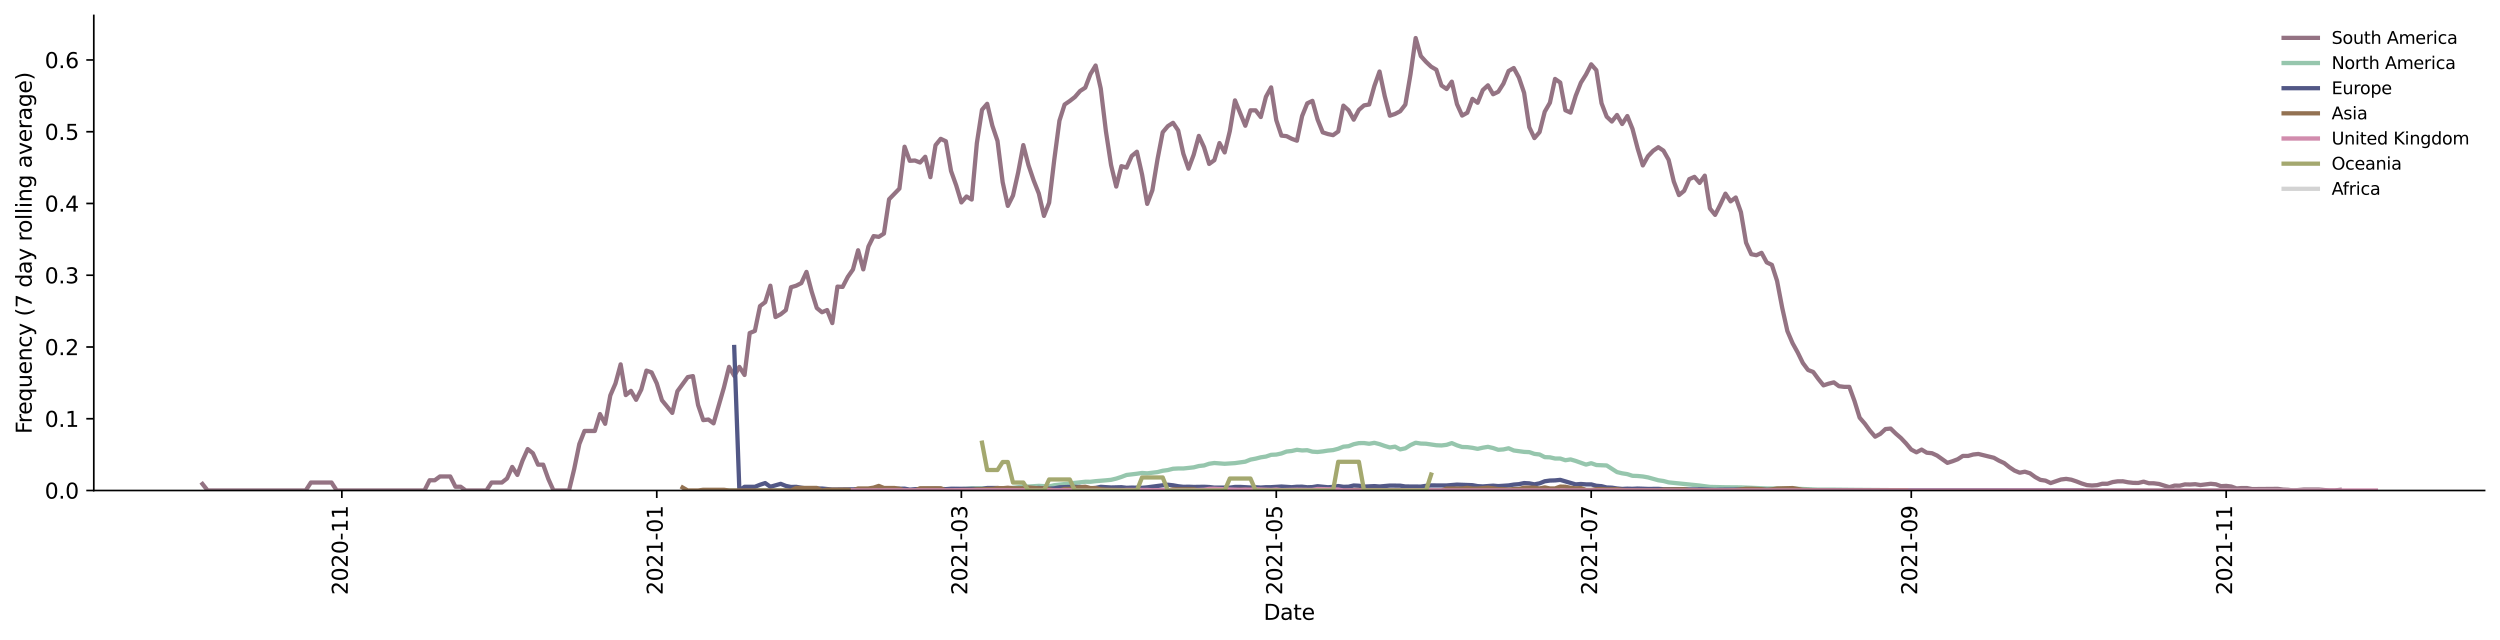 <?xml version="1.0" encoding="utf-8" standalone="no"?>
<!DOCTYPE svg PUBLIC "-//W3C//DTD SVG 1.1//EN"
  "http://www.w3.org/Graphics/SVG/1.1/DTD/svg11.dtd">
<svg height="298.621pt" version="1.1" viewBox="0 0 1166.981 298.621" width="1166.981pt" xmlns="http://www.w3.org/2000/svg" xmlns:xlink="http://www.w3.org/1999/xlink">
 <defs>
  <style type="text/css">*{stroke-linecap:butt;stroke-linejoin:round;}</style>
 </defs>
 <g id="figure_1">
  <g id="patch_1">
   <path d="M 0 298.621 
L 1166.981 298.621 
L 1166.981 0 
L 0 0 
z
" style="fill:#ffffff;"/>
  </g>
  <g id="axes_1">
   <g id="patch_2">
    <path d="M 43.781 228.96 
L 1159.781 228.96 
L 1159.781 7.2 
L 43.781 7.2 
z
" style="fill:#ffffff;"/>
   </g>
   <g id="matplotlib.axis_1">
    <g id="xtick_1">
     <g id="line2d_1">
      <defs>
       <path d="M 0 0 
L 0 3.5 
" id="m2794214213" style="stroke:#000000;stroke-width:0.8;"/>
      </defs>
      <g>
       <use style="stroke:#000000;stroke-width:0.8;" x="159.574" xlink:href="#m2794214213" y="228.96"/>
      </g>
     </g>
     <g id="text_1">
      <!-- 2020-11 -->
      <g transform="translate(162.334 277.743)rotate(-90)scale(0.1 -0.1)">
       <defs>
        <path d="M 1228 531 
L 3431 531 
L 3431 0 
L 469 0 
L 469 531 
Q 828 903 1448 1529 
Q 2069 2156 2228 2338 
Q 2531 2678 2651 2914 
Q 2772 3150 2772 3378 
Q 2772 3750 2511 3984 
Q 2250 4219 1831 4219 
Q 1534 4219 1204 4116 
Q 875 4013 500 3803 
L 500 4441 
Q 881 4594 1212 4672 
Q 1544 4750 1819 4750 
Q 2544 4750 2975 4387 
Q 3406 4025 3406 3419 
Q 3406 3131 3298 2873 
Q 3191 2616 2906 2266 
Q 2828 2175 2409 1742 
Q 1991 1309 1228 531 
z
" id="DejaVuSans-32" transform="scale(0.016)"/>
        <path d="M 2034 4250 
Q 1547 4250 1301 3770 
Q 1056 3291 1056 2328 
Q 1056 1369 1301 889 
Q 1547 409 2034 409 
Q 2525 409 2770 889 
Q 3016 1369 3016 2328 
Q 3016 3291 2770 3770 
Q 2525 4250 2034 4250 
z
M 2034 4750 
Q 2819 4750 3233 4129 
Q 3647 3509 3647 2328 
Q 3647 1150 3233 529 
Q 2819 -91 2034 -91 
Q 1250 -91 836 529 
Q 422 1150 422 2328 
Q 422 3509 836 4129 
Q 1250 4750 2034 4750 
z
" id="DejaVuSans-30" transform="scale(0.016)"/>
        <path d="M 313 2009 
L 1997 2009 
L 1997 1497 
L 313 1497 
L 313 2009 
z
" id="DejaVuSans-2d" transform="scale(0.016)"/>
        <path d="M 794 531 
L 1825 531 
L 1825 4091 
L 703 3866 
L 703 4441 
L 1819 4666 
L 2450 4666 
L 2450 531 
L 3481 531 
L 3481 0 
L 794 0 
L 794 531 
z
" id="DejaVuSans-31" transform="scale(0.016)"/>
       </defs>
       <use xlink:href="#DejaVuSans-32"/>
       <use x="63.623" xlink:href="#DejaVuSans-30"/>
       <use x="127.246" xlink:href="#DejaVuSans-32"/>
       <use x="190.869" xlink:href="#DejaVuSans-30"/>
       <use x="254.492" xlink:href="#DejaVuSans-2d"/>
       <use x="290.576" xlink:href="#DejaVuSans-31"/>
       <use x="354.199" xlink:href="#DejaVuSans-31"/>
      </g>
     </g>
    </g>
    <g id="xtick_2">
     <g id="line2d_2">
      <g>
       <use style="stroke:#000000;stroke-width:0.8;" x="306.575" xlink:href="#m2794214213" y="228.96"/>
      </g>
     </g>
     <g id="text_2">
      <!-- 2021-01 -->
      <g transform="translate(309.334 277.743)rotate(-90)scale(0.1 -0.1)">
       <use xlink:href="#DejaVuSans-32"/>
       <use x="63.623" xlink:href="#DejaVuSans-30"/>
       <use x="127.246" xlink:href="#DejaVuSans-32"/>
       <use x="190.869" xlink:href="#DejaVuSans-31"/>
       <use x="254.492" xlink:href="#DejaVuSans-2d"/>
       <use x="290.576" xlink:href="#DejaVuSans-30"/>
       <use x="354.199" xlink:href="#DejaVuSans-31"/>
      </g>
     </g>
    </g>
    <g id="xtick_3">
     <g id="line2d_3">
      <g>
       <use style="stroke:#000000;stroke-width:0.8;" x="448.756" xlink:href="#m2794214213" y="228.96"/>
      </g>
     </g>
     <g id="text_3">
      <!-- 2021-03 -->
      <g transform="translate(451.515 277.743)rotate(-90)scale(0.1 -0.1)">
       <defs>
        <path d="M 2597 2516 
Q 3050 2419 3304 2112 
Q 3559 1806 3559 1356 
Q 3559 666 3084 287 
Q 2609 -91 1734 -91 
Q 1441 -91 1130 -33 
Q 819 25 488 141 
L 488 750 
Q 750 597 1062 519 
Q 1375 441 1716 441 
Q 2309 441 2620 675 
Q 2931 909 2931 1356 
Q 2931 1769 2642 2001 
Q 2353 2234 1838 2234 
L 1294 2234 
L 1294 2753 
L 1863 2753 
Q 2328 2753 2575 2939 
Q 2822 3125 2822 3475 
Q 2822 3834 2567 4026 
Q 2313 4219 1838 4219 
Q 1578 4219 1281 4162 
Q 984 4106 628 3988 
L 628 4550 
Q 988 4650 1302 4700 
Q 1616 4750 1894 4750 
Q 2613 4750 3031 4423 
Q 3450 4097 3450 3541 
Q 3450 3153 3228 2886 
Q 3006 2619 2597 2516 
z
" id="DejaVuSans-33" transform="scale(0.016)"/>
       </defs>
       <use xlink:href="#DejaVuSans-32"/>
       <use x="63.623" xlink:href="#DejaVuSans-30"/>
       <use x="127.246" xlink:href="#DejaVuSans-32"/>
       <use x="190.869" xlink:href="#DejaVuSans-31"/>
       <use x="254.492" xlink:href="#DejaVuSans-2d"/>
       <use x="290.576" xlink:href="#DejaVuSans-30"/>
       <use x="354.199" xlink:href="#DejaVuSans-33"/>
      </g>
     </g>
    </g>
    <g id="xtick_4">
     <g id="line2d_4">
      <g>
       <use style="stroke:#000000;stroke-width:0.8;" x="595.757" xlink:href="#m2794214213" y="228.96"/>
      </g>
     </g>
     <g id="text_4">
      <!-- 2021-05 -->
      <g transform="translate(598.516 277.743)rotate(-90)scale(0.1 -0.1)">
       <defs>
        <path d="M 691 4666 
L 3169 4666 
L 3169 4134 
L 1269 4134 
L 1269 2991 
Q 1406 3038 1543 3061 
Q 1681 3084 1819 3084 
Q 2600 3084 3056 2656 
Q 3513 2228 3513 1497 
Q 3513 744 3044 326 
Q 2575 -91 1722 -91 
Q 1428 -91 1123 -41 
Q 819 9 494 109 
L 494 744 
Q 775 591 1075 516 
Q 1375 441 1709 441 
Q 2250 441 2565 725 
Q 2881 1009 2881 1497 
Q 2881 1984 2565 2268 
Q 2250 2553 1709 2553 
Q 1456 2553 1204 2497 
Q 953 2441 691 2322 
L 691 4666 
z
" id="DejaVuSans-35" transform="scale(0.016)"/>
       </defs>
       <use xlink:href="#DejaVuSans-32"/>
       <use x="63.623" xlink:href="#DejaVuSans-30"/>
       <use x="127.246" xlink:href="#DejaVuSans-32"/>
       <use x="190.869" xlink:href="#DejaVuSans-31"/>
       <use x="254.492" xlink:href="#DejaVuSans-2d"/>
       <use x="290.576" xlink:href="#DejaVuSans-30"/>
       <use x="354.199" xlink:href="#DejaVuSans-35"/>
      </g>
     </g>
    </g>
    <g id="xtick_5">
     <g id="line2d_5">
      <g>
       <use style="stroke:#000000;stroke-width:0.8;" x="742.757" xlink:href="#m2794214213" y="228.96"/>
      </g>
     </g>
     <g id="text_5">
      <!-- 2021-07 -->
      <g transform="translate(745.517 277.743)rotate(-90)scale(0.1 -0.1)">
       <defs>
        <path d="M 525 4666 
L 3525 4666 
L 3525 4397 
L 1831 0 
L 1172 0 
L 2766 4134 
L 525 4134 
L 525 4666 
z
" id="DejaVuSans-37" transform="scale(0.016)"/>
       </defs>
       <use xlink:href="#DejaVuSans-32"/>
       <use x="63.623" xlink:href="#DejaVuSans-30"/>
       <use x="127.246" xlink:href="#DejaVuSans-32"/>
       <use x="190.869" xlink:href="#DejaVuSans-31"/>
       <use x="254.492" xlink:href="#DejaVuSans-2d"/>
       <use x="290.576" xlink:href="#DejaVuSans-30"/>
       <use x="354.199" xlink:href="#DejaVuSans-37"/>
      </g>
     </g>
    </g>
    <g id="xtick_6">
     <g id="line2d_6">
      <g>
       <use style="stroke:#000000;stroke-width:0.8;" x="892.168" xlink:href="#m2794214213" y="228.96"/>
      </g>
     </g>
     <g id="text_6">
      <!-- 2021-09 -->
      <g transform="translate(894.927 277.743)rotate(-90)scale(0.1 -0.1)">
       <defs>
        <path d="M 703 97 
L 703 672 
Q 941 559 1184 500 
Q 1428 441 1663 441 
Q 2288 441 2617 861 
Q 2947 1281 2994 2138 
Q 2813 1869 2534 1725 
Q 2256 1581 1919 1581 
Q 1219 1581 811 2004 
Q 403 2428 403 3163 
Q 403 3881 828 4315 
Q 1253 4750 1959 4750 
Q 2769 4750 3195 4129 
Q 3622 3509 3622 2328 
Q 3622 1225 3098 567 
Q 2575 -91 1691 -91 
Q 1453 -91 1209 -44 
Q 966 3 703 97 
z
M 1959 2075 
Q 2384 2075 2632 2365 
Q 2881 2656 2881 3163 
Q 2881 3666 2632 3958 
Q 2384 4250 1959 4250 
Q 1534 4250 1286 3958 
Q 1038 3666 1038 3163 
Q 1038 2656 1286 2365 
Q 1534 2075 1959 2075 
z
" id="DejaVuSans-39" transform="scale(0.016)"/>
       </defs>
       <use xlink:href="#DejaVuSans-32"/>
       <use x="63.623" xlink:href="#DejaVuSans-30"/>
       <use x="127.246" xlink:href="#DejaVuSans-32"/>
       <use x="190.869" xlink:href="#DejaVuSans-31"/>
       <use x="254.492" xlink:href="#DejaVuSans-2d"/>
       <use x="290.576" xlink:href="#DejaVuSans-30"/>
       <use x="354.199" xlink:href="#DejaVuSans-39"/>
      </g>
     </g>
    </g>
    <g id="xtick_7">
     <g id="line2d_7">
      <g>
       <use style="stroke:#000000;stroke-width:0.8;" x="1039.168" xlink:href="#m2794214213" y="228.96"/>
      </g>
     </g>
     <g id="text_7">
      <!-- 2021-11 -->
      <g transform="translate(1041.928 277.743)rotate(-90)scale(0.1 -0.1)">
       <use xlink:href="#DejaVuSans-32"/>
       <use x="63.623" xlink:href="#DejaVuSans-30"/>
       <use x="127.246" xlink:href="#DejaVuSans-32"/>
       <use x="190.869" xlink:href="#DejaVuSans-31"/>
       <use x="254.492" xlink:href="#DejaVuSans-2d"/>
       <use x="290.576" xlink:href="#DejaVuSans-31"/>
       <use x="354.199" xlink:href="#DejaVuSans-31"/>
      </g>
     </g>
    </g>
    <g id="text_8">
     <!-- Date -->
     <g transform="translate(589.83 289.341)scale(0.1 -0.1)">
      <defs>
       <path d="M 1259 4147 
L 1259 519 
L 2022 519 
Q 2988 519 3436 956 
Q 3884 1394 3884 2338 
Q 3884 3275 3436 3711 
Q 2988 4147 2022 4147 
L 1259 4147 
z
M 628 4666 
L 1925 4666 
Q 3281 4666 3915 4102 
Q 4550 3538 4550 2338 
Q 4550 1131 3912 565 
Q 3275 0 1925 0 
L 628 0 
L 628 4666 
z
" id="DejaVuSans-44" transform="scale(0.016)"/>
       <path d="M 2194 1759 
Q 1497 1759 1228 1600 
Q 959 1441 959 1056 
Q 959 750 1161 570 
Q 1363 391 1709 391 
Q 2188 391 2477 730 
Q 2766 1069 2766 1631 
L 2766 1759 
L 2194 1759 
z
M 3341 1997 
L 3341 0 
L 2766 0 
L 2766 531 
Q 2569 213 2275 61 
Q 1981 -91 1556 -91 
Q 1019 -91 701 211 
Q 384 513 384 1019 
Q 384 1609 779 1909 
Q 1175 2209 1959 2209 
L 2766 2209 
L 2766 2266 
Q 2766 2663 2505 2880 
Q 2244 3097 1772 3097 
Q 1472 3097 1187 3025 
Q 903 2953 641 2809 
L 641 3341 
Q 956 3463 1253 3523 
Q 1550 3584 1831 3584 
Q 2591 3584 2966 3190 
Q 3341 2797 3341 1997 
z
" id="DejaVuSans-61" transform="scale(0.016)"/>
       <path d="M 1172 4494 
L 1172 3500 
L 2356 3500 
L 2356 3053 
L 1172 3053 
L 1172 1153 
Q 1172 725 1289 603 
Q 1406 481 1766 481 
L 2356 481 
L 2356 0 
L 1766 0 
Q 1100 0 847 248 
Q 594 497 594 1153 
L 594 3053 
L 172 3053 
L 172 3500 
L 594 3500 
L 594 4494 
L 1172 4494 
z
" id="DejaVuSans-74" transform="scale(0.016)"/>
       <path d="M 3597 1894 
L 3597 1613 
L 953 1613 
Q 991 1019 1311 708 
Q 1631 397 2203 397 
Q 2534 397 2845 478 
Q 3156 559 3463 722 
L 3463 178 
Q 3153 47 2828 -22 
Q 2503 -91 2169 -91 
Q 1331 -91 842 396 
Q 353 884 353 1716 
Q 353 2575 817 3079 
Q 1281 3584 2069 3584 
Q 2775 3584 3186 3129 
Q 3597 2675 3597 1894 
z
M 3022 2063 
Q 3016 2534 2758 2815 
Q 2500 3097 2075 3097 
Q 1594 3097 1305 2825 
Q 1016 2553 972 2059 
L 3022 2063 
z
" id="DejaVuSans-65" transform="scale(0.016)"/>
      </defs>
      <use xlink:href="#DejaVuSans-44"/>
      <use x="77.002" xlink:href="#DejaVuSans-61"/>
      <use x="138.281" xlink:href="#DejaVuSans-74"/>
      <use x="177.49" xlink:href="#DejaVuSans-65"/>
     </g>
    </g>
   </g>
   <g id="matplotlib.axis_2">
    <g id="ytick_1">
     <g id="line2d_8">
      <defs>
       <path d="M 0 0 
L -3.5 0 
" id="m464ab8c160" style="stroke:#000000;stroke-width:0.8;"/>
      </defs>
      <g>
       <use style="stroke:#000000;stroke-width:0.8;" x="43.781" xlink:href="#m464ab8c160" y="228.96"/>
      </g>
     </g>
     <g id="text_9">
      <!-- 0.0 -->
      <g transform="translate(20.878 232.759)scale(0.1 -0.1)">
       <defs>
        <path d="M 684 794 
L 1344 794 
L 1344 0 
L 684 0 
L 684 794 
z
" id="DejaVuSans-2e" transform="scale(0.016)"/>
       </defs>
       <use xlink:href="#DejaVuSans-30"/>
       <use x="63.623" xlink:href="#DejaVuSans-2e"/>
       <use x="95.41" xlink:href="#DejaVuSans-30"/>
      </g>
     </g>
    </g>
    <g id="ytick_2">
     <g id="line2d_9">
      <g>
       <use style="stroke:#000000;stroke-width:0.8;" x="43.781" xlink:href="#m464ab8c160" y="195.465"/>
      </g>
     </g>
     <g id="text_10">
      <!-- 0.1 -->
      <g transform="translate(20.878 199.264)scale(0.1 -0.1)">
       <use xlink:href="#DejaVuSans-30"/>
       <use x="63.623" xlink:href="#DejaVuSans-2e"/>
       <use x="95.41" xlink:href="#DejaVuSans-31"/>
      </g>
     </g>
    </g>
    <g id="ytick_3">
     <g id="line2d_10">
      <g>
       <use style="stroke:#000000;stroke-width:0.8;" x="43.781" xlink:href="#m464ab8c160" y="161.971"/>
      </g>
     </g>
     <g id="text_11">
      <!-- 0.2 -->
      <g transform="translate(20.878 165.77)scale(0.1 -0.1)">
       <use xlink:href="#DejaVuSans-30"/>
       <use x="63.623" xlink:href="#DejaVuSans-2e"/>
       <use x="95.41" xlink:href="#DejaVuSans-32"/>
      </g>
     </g>
    </g>
    <g id="ytick_4">
     <g id="line2d_11">
      <g>
       <use style="stroke:#000000;stroke-width:0.8;" x="43.781" xlink:href="#m464ab8c160" y="128.476"/>
      </g>
     </g>
     <g id="text_12">
      <!-- 0.3 -->
      <g transform="translate(20.878 132.275)scale(0.1 -0.1)">
       <use xlink:href="#DejaVuSans-30"/>
       <use x="63.623" xlink:href="#DejaVuSans-2e"/>
       <use x="95.41" xlink:href="#DejaVuSans-33"/>
      </g>
     </g>
    </g>
    <g id="ytick_5">
     <g id="line2d_12">
      <g>
       <use style="stroke:#000000;stroke-width:0.8;" x="43.781" xlink:href="#m464ab8c160" y="94.981"/>
      </g>
     </g>
     <g id="text_13">
      <!-- 0.4 -->
      <g transform="translate(20.878 98.78)scale(0.1 -0.1)">
       <defs>
        <path d="M 2419 4116 
L 825 1625 
L 2419 1625 
L 2419 4116 
z
M 2253 4666 
L 3047 4666 
L 3047 1625 
L 3713 1625 
L 3713 1100 
L 3047 1100 
L 3047 0 
L 2419 0 
L 2419 1100 
L 313 1100 
L 313 1709 
L 2253 4666 
z
" id="DejaVuSans-34" transform="scale(0.016)"/>
       </defs>
       <use xlink:href="#DejaVuSans-30"/>
       <use x="63.623" xlink:href="#DejaVuSans-2e"/>
       <use x="95.41" xlink:href="#DejaVuSans-34"/>
      </g>
     </g>
    </g>
    <g id="ytick_6">
     <g id="line2d_13">
      <g>
       <use style="stroke:#000000;stroke-width:0.8;" x="43.781" xlink:href="#m464ab8c160" y="61.486"/>
      </g>
     </g>
     <g id="text_14">
      <!-- 0.5 -->
      <g transform="translate(20.878 65.286)scale(0.1 -0.1)">
       <use xlink:href="#DejaVuSans-30"/>
       <use x="63.623" xlink:href="#DejaVuSans-2e"/>
       <use x="95.41" xlink:href="#DejaVuSans-35"/>
      </g>
     </g>
    </g>
    <g id="ytick_7">
     <g id="line2d_14">
      <g>
       <use style="stroke:#000000;stroke-width:0.8;" x="43.781" xlink:href="#m464ab8c160" y="27.992"/>
      </g>
     </g>
     <g id="text_15">
      <!-- 0.6 -->
      <g transform="translate(20.878 31.791)scale(0.1 -0.1)">
       <defs>
        <path d="M 2113 2584 
Q 1688 2584 1439 2293 
Q 1191 2003 1191 1497 
Q 1191 994 1439 701 
Q 1688 409 2113 409 
Q 2538 409 2786 701 
Q 3034 994 3034 1497 
Q 3034 2003 2786 2293 
Q 2538 2584 2113 2584 
z
M 3366 4563 
L 3366 3988 
Q 3128 4100 2886 4159 
Q 2644 4219 2406 4219 
Q 1781 4219 1451 3797 
Q 1122 3375 1075 2522 
Q 1259 2794 1537 2939 
Q 1816 3084 2150 3084 
Q 2853 3084 3261 2657 
Q 3669 2231 3669 1497 
Q 3669 778 3244 343 
Q 2819 -91 2113 -91 
Q 1303 -91 875 529 
Q 447 1150 447 2328 
Q 447 3434 972 4092 
Q 1497 4750 2381 4750 
Q 2619 4750 2861 4703 
Q 3103 4656 3366 4563 
z
" id="DejaVuSans-36" transform="scale(0.016)"/>
       </defs>
       <use xlink:href="#DejaVuSans-30"/>
       <use x="63.623" xlink:href="#DejaVuSans-2e"/>
       <use x="95.41" xlink:href="#DejaVuSans-36"/>
      </g>
     </g>
    </g>
    <g id="text_16">
     <!-- Frequency (7 day rolling average) -->
     <g transform="translate(14.798 202.529)rotate(-90)scale(0.1 -0.1)">
      <defs>
       <path d="M 628 4666 
L 3309 4666 
L 3309 4134 
L 1259 4134 
L 1259 2759 
L 3109 2759 
L 3109 2228 
L 1259 2228 
L 1259 0 
L 628 0 
L 628 4666 
z
" id="DejaVuSans-46" transform="scale(0.016)"/>
       <path d="M 2631 2963 
Q 2534 3019 2420 3045 
Q 2306 3072 2169 3072 
Q 1681 3072 1420 2755 
Q 1159 2438 1159 1844 
L 1159 0 
L 581 0 
L 581 3500 
L 1159 3500 
L 1159 2956 
Q 1341 3275 1631 3429 
Q 1922 3584 2338 3584 
Q 2397 3584 2469 3576 
Q 2541 3569 2628 3553 
L 2631 2963 
z
" id="DejaVuSans-72" transform="scale(0.016)"/>
       <path d="M 947 1747 
Q 947 1113 1208 752 
Q 1469 391 1925 391 
Q 2381 391 2643 752 
Q 2906 1113 2906 1747 
Q 2906 2381 2643 2742 
Q 2381 3103 1925 3103 
Q 1469 3103 1208 2742 
Q 947 2381 947 1747 
z
M 2906 525 
Q 2725 213 2448 61 
Q 2172 -91 1784 -91 
Q 1150 -91 751 415 
Q 353 922 353 1747 
Q 353 2572 751 3078 
Q 1150 3584 1784 3584 
Q 2172 3584 2448 3432 
Q 2725 3281 2906 2969 
L 2906 3500 
L 3481 3500 
L 3481 -1331 
L 2906 -1331 
L 2906 525 
z
" id="DejaVuSans-71" transform="scale(0.016)"/>
       <path d="M 544 1381 
L 544 3500 
L 1119 3500 
L 1119 1403 
Q 1119 906 1312 657 
Q 1506 409 1894 409 
Q 2359 409 2629 706 
Q 2900 1003 2900 1516 
L 2900 3500 
L 3475 3500 
L 3475 0 
L 2900 0 
L 2900 538 
Q 2691 219 2414 64 
Q 2138 -91 1772 -91 
Q 1169 -91 856 284 
Q 544 659 544 1381 
z
M 1991 3584 
L 1991 3584 
z
" id="DejaVuSans-75" transform="scale(0.016)"/>
       <path d="M 3513 2113 
L 3513 0 
L 2938 0 
L 2938 2094 
Q 2938 2591 2744 2837 
Q 2550 3084 2163 3084 
Q 1697 3084 1428 2787 
Q 1159 2491 1159 1978 
L 1159 0 
L 581 0 
L 581 3500 
L 1159 3500 
L 1159 2956 
Q 1366 3272 1645 3428 
Q 1925 3584 2291 3584 
Q 2894 3584 3203 3211 
Q 3513 2838 3513 2113 
z
" id="DejaVuSans-6e" transform="scale(0.016)"/>
       <path d="M 3122 3366 
L 3122 2828 
Q 2878 2963 2633 3030 
Q 2388 3097 2138 3097 
Q 1578 3097 1268 2742 
Q 959 2388 959 1747 
Q 959 1106 1268 751 
Q 1578 397 2138 397 
Q 2388 397 2633 464 
Q 2878 531 3122 666 
L 3122 134 
Q 2881 22 2623 -34 
Q 2366 -91 2075 -91 
Q 1284 -91 818 406 
Q 353 903 353 1747 
Q 353 2603 823 3093 
Q 1294 3584 2113 3584 
Q 2378 3584 2631 3529 
Q 2884 3475 3122 3366 
z
" id="DejaVuSans-63" transform="scale(0.016)"/>
       <path d="M 2059 -325 
Q 1816 -950 1584 -1140 
Q 1353 -1331 966 -1331 
L 506 -1331 
L 506 -850 
L 844 -850 
Q 1081 -850 1212 -737 
Q 1344 -625 1503 -206 
L 1606 56 
L 191 3500 
L 800 3500 
L 1894 763 
L 2988 3500 
L 3597 3500 
L 2059 -325 
z
" id="DejaVuSans-79" transform="scale(0.016)"/>
       <path id="DejaVuSans-20" transform="scale(0.016)"/>
       <path d="M 1984 4856 
Q 1566 4138 1362 3434 
Q 1159 2731 1159 2009 
Q 1159 1288 1364 580 
Q 1569 -128 1984 -844 
L 1484 -844 
Q 1016 -109 783 600 
Q 550 1309 550 2009 
Q 550 2706 781 3412 
Q 1013 4119 1484 4856 
L 1984 4856 
z
" id="DejaVuSans-28" transform="scale(0.016)"/>
       <path d="M 2906 2969 
L 2906 4863 
L 3481 4863 
L 3481 0 
L 2906 0 
L 2906 525 
Q 2725 213 2448 61 
Q 2172 -91 1784 -91 
Q 1150 -91 751 415 
Q 353 922 353 1747 
Q 353 2572 751 3078 
Q 1150 3584 1784 3584 
Q 2172 3584 2448 3432 
Q 2725 3281 2906 2969 
z
M 947 1747 
Q 947 1113 1208 752 
Q 1469 391 1925 391 
Q 2381 391 2643 752 
Q 2906 1113 2906 1747 
Q 2906 2381 2643 2742 
Q 2381 3103 1925 3103 
Q 1469 3103 1208 2742 
Q 947 2381 947 1747 
z
" id="DejaVuSans-64" transform="scale(0.016)"/>
       <path d="M 1959 3097 
Q 1497 3097 1228 2736 
Q 959 2375 959 1747 
Q 959 1119 1226 758 
Q 1494 397 1959 397 
Q 2419 397 2687 759 
Q 2956 1122 2956 1747 
Q 2956 2369 2687 2733 
Q 2419 3097 1959 3097 
z
M 1959 3584 
Q 2709 3584 3137 3096 
Q 3566 2609 3566 1747 
Q 3566 888 3137 398 
Q 2709 -91 1959 -91 
Q 1206 -91 779 398 
Q 353 888 353 1747 
Q 353 2609 779 3096 
Q 1206 3584 1959 3584 
z
" id="DejaVuSans-6f" transform="scale(0.016)"/>
       <path d="M 603 4863 
L 1178 4863 
L 1178 0 
L 603 0 
L 603 4863 
z
" id="DejaVuSans-6c" transform="scale(0.016)"/>
       <path d="M 603 3500 
L 1178 3500 
L 1178 0 
L 603 0 
L 603 3500 
z
M 603 4863 
L 1178 4863 
L 1178 4134 
L 603 4134 
L 603 4863 
z
" id="DejaVuSans-69" transform="scale(0.016)"/>
       <path d="M 2906 1791 
Q 2906 2416 2648 2759 
Q 2391 3103 1925 3103 
Q 1463 3103 1205 2759 
Q 947 2416 947 1791 
Q 947 1169 1205 825 
Q 1463 481 1925 481 
Q 2391 481 2648 825 
Q 2906 1169 2906 1791 
z
M 3481 434 
Q 3481 -459 3084 -895 
Q 2688 -1331 1869 -1331 
Q 1566 -1331 1297 -1286 
Q 1028 -1241 775 -1147 
L 775 -588 
Q 1028 -725 1275 -790 
Q 1522 -856 1778 -856 
Q 2344 -856 2625 -561 
Q 2906 -266 2906 331 
L 2906 616 
Q 2728 306 2450 153 
Q 2172 0 1784 0 
Q 1141 0 747 490 
Q 353 981 353 1791 
Q 353 2603 747 3093 
Q 1141 3584 1784 3584 
Q 2172 3584 2450 3431 
Q 2728 3278 2906 2969 
L 2906 3500 
L 3481 3500 
L 3481 434 
z
" id="DejaVuSans-67" transform="scale(0.016)"/>
       <path d="M 191 3500 
L 800 3500 
L 1894 563 
L 2988 3500 
L 3597 3500 
L 2284 0 
L 1503 0 
L 191 3500 
z
" id="DejaVuSans-76" transform="scale(0.016)"/>
       <path d="M 513 4856 
L 1013 4856 
Q 1481 4119 1714 3412 
Q 1947 2706 1947 2009 
Q 1947 1309 1714 600 
Q 1481 -109 1013 -844 
L 513 -844 
Q 928 -128 1133 580 
Q 1338 1288 1338 2009 
Q 1338 2731 1133 3434 
Q 928 4138 513 4856 
z
" id="DejaVuSans-29" transform="scale(0.016)"/>
      </defs>
      <use xlink:href="#DejaVuSans-46"/>
      <use x="50.27" xlink:href="#DejaVuSans-72"/>
      <use x="89.133" xlink:href="#DejaVuSans-65"/>
      <use x="150.656" xlink:href="#DejaVuSans-71"/>
      <use x="214.133" xlink:href="#DejaVuSans-75"/>
      <use x="277.512" xlink:href="#DejaVuSans-65"/>
      <use x="339.035" xlink:href="#DejaVuSans-6e"/>
      <use x="402.414" xlink:href="#DejaVuSans-63"/>
      <use x="457.395" xlink:href="#DejaVuSans-79"/>
      <use x="516.574" xlink:href="#DejaVuSans-20"/>
      <use x="548.361" xlink:href="#DejaVuSans-28"/>
      <use x="587.375" xlink:href="#DejaVuSans-37"/>
      <use x="650.998" xlink:href="#DejaVuSans-20"/>
      <use x="682.785" xlink:href="#DejaVuSans-64"/>
      <use x="746.262" xlink:href="#DejaVuSans-61"/>
      <use x="807.541" xlink:href="#DejaVuSans-79"/>
      <use x="866.721" xlink:href="#DejaVuSans-20"/>
      <use x="898.508" xlink:href="#DejaVuSans-72"/>
      <use x="937.371" xlink:href="#DejaVuSans-6f"/>
      <use x="998.553" xlink:href="#DejaVuSans-6c"/>
      <use x="1026.336" xlink:href="#DejaVuSans-6c"/>
      <use x="1054.119" xlink:href="#DejaVuSans-69"/>
      <use x="1081.902" xlink:href="#DejaVuSans-6e"/>
      <use x="1145.281" xlink:href="#DejaVuSans-67"/>
      <use x="1208.758" xlink:href="#DejaVuSans-20"/>
      <use x="1240.545" xlink:href="#DejaVuSans-61"/>
      <use x="1301.824" xlink:href="#DejaVuSans-76"/>
      <use x="1361.004" xlink:href="#DejaVuSans-65"/>
      <use x="1422.527" xlink:href="#DejaVuSans-72"/>
      <use x="1463.641" xlink:href="#DejaVuSans-61"/>
      <use x="1524.92" xlink:href="#DejaVuSans-67"/>
      <use x="1588.396" xlink:href="#DejaVuSans-65"/>
      <use x="1649.92" xlink:href="#DejaVuSans-29"/>
     </g>
    </g>
   </g>
   <g id="line2d_15">
    <path clip-path="url(#peb4a50696d)" d="M 94.509 225.915 
L 96.918 228.96 
L 142.705 228.96 
L 145.115 225.238 
L 154.755 225.238 
L 157.165 228.96 
L 198.132 228.96 
L 200.542 224.175 
L 202.952 224.175 
L 205.361 222.412 
L 210.181 222.412 
L 212.591 227.197 
L 215.001 227.197 
L 217.411 228.96 
L 227.05 228.96 
L 229.46 225.238 
L 234.28 225.238 
L 236.689 223.324 
L 239.099 217.965 
L 241.509 221.687 
L 243.919 214.988 
L 246.329 209.629 
L 248.739 211.543 
L 251.149 216.902 
L 253.558 216.902 
L 255.968 223.601 
L 258.378 228.96 
L 265.608 228.96 
L 268.017 218.983 
L 270.427 207.26 
L 272.837 201.17 
L 277.657 201.17 
L 280.067 193.283 
L 282.477 197.829 
L 284.886 184.595 
L 287.296 179.012 
L 289.706 170.08 
L 292.116 184.419 
L 294.526 182.461 
L 296.936 186.633 
L 299.345 181.836 
L 301.755 172.996 
L 304.165 173.842 
L 306.575 178.957 
L 308.985 186.828 
L 313.805 192.736 
L 316.214 182.62 
L 321.034 176.036 
L 323.444 175.567 
L 325.854 189.053 
L 328.264 196.107 
L 330.673 195.831 
L 333.083 197.612 
L 337.903 180.959 
L 340.313 171.242 
L 342.723 175.434 
L 345.133 171.265 
L 347.542 175.029 
L 349.952 155.465 
L 352.362 154.471 
L 354.772 142.878 
L 357.182 141.054 
L 359.592 133.363 
L 362.002 147.981 
L 364.411 146.702 
L 366.821 144.777 
L 369.231 134.092 
L 371.641 133.368 
L 374.051 132.156 
L 376.461 126.92 
L 378.87 136.074 
L 381.28 143.786 
L 383.69 145.746 
L 386.1 144.737 
L 388.51 150.806 
L 390.92 133.794 
L 393.33 133.927 
L 395.739 129.252 
L 398.149 125.799 
L 400.559 116.826 
L 402.969 125.742 
L 405.379 115.074 
L 407.789 110.213 
L 410.198 110.561 
L 412.608 109.028 
L 415.018 93.016 
L 419.838 88.035 
L 422.248 68.496 
L 424.658 75.059 
L 427.067 74.929 
L 429.477 75.858 
L 431.887 73.179 
L 434.297 82.696 
L 436.707 67.763 
L 439.117 64.807 
L 441.526 65.947 
L 443.936 79.807 
L 446.346 86.548 
L 448.756 94.496 
L 451.166 91.725 
L 453.576 93.144 
L 455.986 66.821 
L 458.395 51.236 
L 460.805 48.462 
L 463.215 58.654 
L 465.625 65.785 
L 468.035 85.046 
L 470.445 96.095 
L 472.854 91.28 
L 475.264 80.531 
L 477.674 67.736 
L 480.084 77.095 
L 482.494 84.197 
L 484.904 90.322 
L 487.314 100.781 
L 489.723 94.645 
L 492.133 74.489 
L 494.543 56.313 
L 496.953 48.791 
L 499.363 47.141 
L 501.773 45.263 
L 504.182 42.476 
L 506.592 40.909 
L 509.002 34.615 
L 511.412 30.591 
L 513.822 41.35 
L 516.232 61.278 
L 518.642 77.073 
L 521.051 87.088 
L 523.461 77.565 
L 525.871 78.226 
L 528.281 72.814 
L 530.691 70.827 
L 533.101 81.428 
L 535.51 95.165 
L 537.92 88.803 
L 540.33 74.278 
L 542.74 61.749 
L 545.15 58.883 
L 547.56 57.333 
L 549.97 60.908 
L 552.379 71.784 
L 554.789 78.738 
L 557.199 72.261 
L 559.609 63.438 
L 562.019 68.698 
L 564.429 76.516 
L 566.838 74.78 
L 569.248 66.784 
L 571.658 71.15 
L 574.068 61.215 
L 576.478 46.861 
L 581.298 58.688 
L 583.707 51.499 
L 586.117 51.503 
L 588.527 54.629 
L 590.937 45.168 
L 593.347 40.798 
L 595.757 56.072 
L 598.166 63.304 
L 600.576 63.561 
L 602.986 64.799 
L 605.396 65.679 
L 607.806 54.204 
L 610.216 48.236 
L 612.626 47.084 
L 615.035 55.786 
L 617.445 61.782 
L 619.855 62.572 
L 622.265 63.089 
L 624.675 61.365 
L 627.085 49.313 
L 629.494 51.472 
L 631.904 55.863 
L 634.314 51.296 
L 636.724 49.185 
L 639.134 48.776 
L 641.544 40.133 
L 643.954 33.392 
L 646.363 44.798 
L 648.773 53.995 
L 651.183 53.193 
L 653.593 51.936 
L 656.003 48.826 
L 658.413 34.654 
L 660.822 17.76 
L 663.232 26.179 
L 665.642 28.854 
L 668.052 31.136 
L 670.462 32.547 
L 672.872 39.896 
L 675.282 41.556 
L 677.691 38.125 
L 680.101 48.602 
L 682.511 53.946 
L 684.921 52.62 
L 687.331 46.151 
L 689.741 47.974 
L 692.151 42.05 
L 694.56 39.836 
L 696.97 43.989 
L 699.38 42.827 
L 701.79 39.042 
L 704.2 33.141 
L 706.61 31.759 
L 709.019 36.209 
L 711.429 43.305 
L 713.839 59.34 
L 716.249 64.451 
L 718.659 61.663 
L 721.069 52.155 
L 723.479 47.968 
L 725.888 36.853 
L 728.298 38.531 
L 730.708 51.47 
L 733.118 52.573 
L 735.528 44.721 
L 737.938 38.616 
L 740.347 34.757 
L 742.757 30.027 
L 745.167 32.786 
L 747.577 48.177 
L 749.987 54.458 
L 752.397 56.724 
L 754.807 53.67 
L 757.216 57.886 
L 759.626 54.175 
L 762.036 60.171 
L 764.446 69.318 
L 766.856 77.22 
L 769.266 72.896 
L 771.675 70.381 
L 774.085 68.718 
L 776.495 70.328 
L 778.905 74.615 
L 781.315 84.744 
L 783.725 91.055 
L 786.135 89.095 
L 788.544 83.624 
L 790.954 82.561 
L 793.364 85.386 
L 795.774 82.001 
L 798.184 97.317 
L 800.594 100.295 
L 803.003 95.54 
L 805.413 90.403 
L 807.823 93.999 
L 810.233 92.191 
L 812.643 99.016 
L 815.053 113.288 
L 817.463 118.651 
L 819.872 119.13 
L 822.282 118.028 
L 824.692 122.485 
L 827.102 123.634 
L 829.512 131.092 
L 831.922 143.688 
L 834.331 154.525 
L 836.741 160.171 
L 839.151 164.532 
L 841.561 169.453 
L 843.971 172.697 
L 846.381 173.631 
L 848.791 176.917 
L 851.2 179.884 
L 853.61 179.087 
L 856.02 178.483 
L 858.43 180.28 
L 860.84 180.582 
L 863.25 180.586 
L 865.659 187.195 
L 868.069 194.962 
L 870.479 197.755 
L 872.889 201.059 
L 875.299 203.835 
L 877.709 202.527 
L 880.119 200.287 
L 882.528 200.051 
L 884.938 202.391 
L 887.348 204.479 
L 889.758 207.023 
L 892.168 209.87 
L 894.578 211.132 
L 896.987 209.87 
L 899.397 211.323 
L 901.807 211.55 
L 904.217 212.651 
L 909.037 216.062 
L 911.447 215.29 
L 913.856 214.369 
L 916.266 212.814 
L 918.676 212.836 
L 921.086 212.165 
L 923.496 211.903 
L 930.725 213.687 
L 933.135 215.047 
L 935.545 216.162 
L 937.955 218.078 
L 940.365 219.674 
L 942.775 220.655 
L 945.184 220.183 
L 947.594 220.934 
L 950.004 222.678 
L 952.414 223.997 
L 954.824 224.358 
L 957.234 225.482 
L 962.053 223.828 
L 964.463 223.54 
L 966.873 223.919 
L 969.283 224.732 
L 971.693 225.673 
L 974.103 226.429 
L 976.512 226.635 
L 978.922 226.465 
L 981.332 225.817 
L 983.742 225.817 
L 986.152 225.031 
L 988.562 224.676 
L 990.971 224.669 
L 993.381 225.128 
L 995.791 225.405 
L 998.201 225.429 
L 1000.611 224.836 
L 1003.021 225.568 
L 1005.431 225.605 
L 1007.84 225.924 
L 1012.66 227.422 
L 1015.07 226.669 
L 1017.48 226.714 
L 1019.89 226.119 
L 1022.299 226.174 
L 1024.709 226.02 
L 1027.119 226.422 
L 1031.939 225.829 
L 1034.349 226.077 
L 1036.759 226.947 
L 1039.168 226.814 
L 1041.578 227.118 
L 1043.988 228.003 
L 1046.398 227.816 
L 1048.808 227.816 
L 1051.218 228.301 
L 1063.267 228.203 
L 1065.677 228.528 
L 1068.087 228.637 
L 1070.496 228.96 
L 1075.316 228.525 
L 1082.546 228.525 
L 1087.365 228.96 
L 1089.775 228.96 
L 1092.185 228.67 
L 1092.185 228.67 
" style="fill:none;stroke:#947383;stroke-linecap:square;stroke-width:2;"/>
   </g>
   <g id="line2d_16">
    <path clip-path="url(#peb4a50696d)" d="M 335.493 228.874 
L 342.723 228.96 
L 347.542 228.864 
L 354.772 228.804 
L 359.592 228.9 
L 369.231 228.935 
L 378.87 228.909 
L 388.51 228.936 
L 407.789 228.808 
L 412.608 228.844 
L 417.428 228.806 
L 427.067 228.893 
L 429.477 228.919 
L 439.117 228.451 
L 443.936 228.391 
L 446.346 228.263 
L 448.756 228.352 
L 453.576 227.954 
L 460.805 227.937 
L 465.625 228.137 
L 468.035 227.994 
L 470.445 227.976 
L 475.264 227.42 
L 477.674 227.012 
L 480.084 227.103 
L 484.904 226.795 
L 489.723 227.046 
L 492.133 226.489 
L 506.592 224.877 
L 509.002 224.892 
L 511.412 224.609 
L 516.232 224.211 
L 518.642 223.976 
L 521.051 223.404 
L 523.461 222.621 
L 525.871 221.712 
L 530.691 221.141 
L 533.101 220.775 
L 535.51 220.951 
L 540.33 220.367 
L 542.74 219.749 
L 545.15 219.421 
L 547.56 218.809 
L 549.97 218.68 
L 552.379 218.682 
L 557.199 218.159 
L 559.609 217.54 
L 562.019 217.276 
L 564.429 216.478 
L 566.838 216.126 
L 571.658 216.489 
L 576.478 216.177 
L 581.298 215.503 
L 583.707 214.543 
L 586.117 214.088 
L 588.527 213.478 
L 590.937 213.117 
L 593.347 212.308 
L 595.757 212.189 
L 598.166 211.676 
L 600.576 210.771 
L 602.986 210.518 
L 605.396 209.961 
L 607.806 210.26 
L 610.216 210.152 
L 612.626 210.836 
L 615.035 210.982 
L 617.445 210.715 
L 619.855 210.334 
L 622.265 210.104 
L 624.675 209.468 
L 627.085 208.509 
L 629.494 208.286 
L 631.904 207.357 
L 634.314 206.848 
L 636.724 206.809 
L 639.134 207.153 
L 641.544 206.701 
L 643.954 207.318 
L 646.363 208.166 
L 648.773 208.872 
L 651.183 208.496 
L 653.593 209.773 
L 656.003 209.262 
L 658.413 207.761 
L 660.822 206.661 
L 663.232 207.053 
L 665.642 207.127 
L 670.462 207.835 
L 672.872 207.937 
L 675.282 207.643 
L 677.691 206.841 
L 680.101 207.879 
L 682.511 208.656 
L 684.921 208.717 
L 687.331 209.04 
L 689.741 209.527 
L 692.151 208.981 
L 694.56 208.582 
L 696.97 209.136 
L 699.38 209.962 
L 701.79 209.789 
L 704.2 209.249 
L 706.61 210.282 
L 711.429 210.936 
L 713.839 211.048 
L 716.249 211.863 
L 718.659 212.146 
L 721.069 213.386 
L 723.479 213.477 
L 725.888 214.03 
L 728.298 214.036 
L 730.708 214.832 
L 733.118 214.454 
L 735.528 215.165 
L 740.347 216.874 
L 742.757 216.217 
L 745.167 217.071 
L 749.987 217.28 
L 754.807 220.36 
L 757.216 220.945 
L 759.626 221.319 
L 762.036 222.104 
L 764.446 222.189 
L 766.856 222.42 
L 769.266 222.842 
L 774.085 224.18 
L 776.495 224.534 
L 778.905 225.172 
L 793.364 226.642 
L 798.184 227.285 
L 805.413 227.452 
L 812.643 227.514 
L 824.692 228.004 
L 836.741 228.061 
L 848.791 228.557 
L 856.02 228.552 
L 865.659 228.655 
L 887.348 228.823 
L 896.987 228.854 
L 923.496 228.897 
L 952.414 228.928 
L 1082.546 228.939 
L 1082.546 228.939 
" style="fill:none;stroke:#96c6ad;stroke-linecap:square;stroke-width:2;"/>
   </g>
   <g id="line2d_17">
    <path clip-path="url(#peb4a50696d)" d="M 342.723 161.971 
L 345.133 228.96 
L 347.542 227.242 
L 352.362 227.242 
L 354.772 226.278 
L 357.182 225.496 
L 359.592 227.214 
L 364.411 225.853 
L 366.821 226.816 
L 369.231 227.32 
L 371.641 227.252 
L 374.051 227.684 
L 376.461 227.988 
L 378.87 227.852 
L 381.28 228.073 
L 383.69 228.041 
L 388.51 228.531 
L 400.559 228.38 
L 405.379 228.496 
L 407.789 228.39 
L 410.198 228.537 
L 412.608 228.087 
L 417.428 228.184 
L 422.248 228.1 
L 424.658 228.571 
L 427.067 228.345 
L 436.707 228.18 
L 441.526 228.328 
L 443.936 228.145 
L 458.395 228.242 
L 460.805 227.806 
L 465.625 227.81 
L 468.035 227.959 
L 470.445 227.932 
L 472.854 228.279 
L 475.264 228.273 
L 480.084 227.949 
L 482.494 227.937 
L 484.904 227.781 
L 489.723 228.081 
L 492.133 227.96 
L 494.543 227.476 
L 499.363 227.303 
L 504.182 227.282 
L 509.002 227.943 
L 511.412 227.765 
L 513.822 227.257 
L 518.642 227.547 
L 523.461 227.427 
L 525.871 227.706 
L 528.281 227.608 
L 533.101 227.7 
L 535.51 227.49 
L 542.74 226.531 
L 545.15 226.272 
L 547.56 226.537 
L 549.97 226.972 
L 552.379 227.254 
L 554.789 227.196 
L 557.199 227.302 
L 562.019 227.228 
L 564.429 227.34 
L 566.838 227.615 
L 574.068 227.618 
L 576.478 227.308 
L 578.888 227.292 
L 583.707 227.567 
L 586.117 227.457 
L 588.527 227.589 
L 590.937 227.421 
L 593.347 227.41 
L 598.166 227.113 
L 602.986 227.426 
L 605.396 227.203 
L 607.806 227.183 
L 610.216 227.457 
L 612.626 227.369 
L 615.035 226.966 
L 619.855 227.448 
L 622.265 227.292 
L 624.675 226.884 
L 627.085 227.241 
L 629.494 227.198 
L 631.904 226.621 
L 634.314 226.75 
L 636.724 227.149 
L 641.544 226.911 
L 643.954 227.104 
L 648.773 226.664 
L 653.593 226.714 
L 656.003 227.086 
L 663.232 227.139 
L 665.642 226.785 
L 668.052 226.594 
L 675.282 226.614 
L 680.101 226.218 
L 687.331 226.482 
L 689.741 226.921 
L 692.151 227.06 
L 696.97 226.714 
L 699.38 226.914 
L 704.2 226.597 
L 706.61 226.205 
L 709.019 226.013 
L 711.429 225.495 
L 713.839 225.624 
L 716.249 226.095 
L 718.659 225.62 
L 721.069 224.659 
L 723.479 224.322 
L 725.888 224.244 
L 728.298 224 
L 735.528 226.114 
L 737.938 225.92 
L 740.347 226.108 
L 742.757 226.102 
L 745.167 226.755 
L 747.577 226.946 
L 749.987 227.555 
L 752.397 227.642 
L 754.807 228.016 
L 757.216 228.229 
L 759.626 228.113 
L 762.036 228.179 
L 764.446 228.057 
L 769.266 228.229 
L 774.085 228.205 
L 776.495 228.35 
L 790.954 228.46 
L 793.364 228.426 
L 800.594 228.661 
L 803.003 228.566 
L 807.823 228.549 
L 812.643 228.496 
L 815.053 228.522 
L 817.463 228.427 
L 822.282 228.558 
L 827.102 228.704 
L 829.512 228.843 
L 834.331 228.86 
L 843.971 228.903 
L 971.693 228.946 
L 971.693 228.946 
" style="fill:none;stroke:#525886;stroke-linecap:square;stroke-width:2;"/>
   </g>
   <g id="line2d_18">
    <path clip-path="url(#peb4a50696d)" d="M 318.624 227.572 
L 321.034 228.96 
L 325.854 228.96 
L 328.264 228.628 
L 337.903 228.628 
L 340.313 228.96 
L 369.231 228.96 
L 371.641 227.767 
L 381.28 227.767 
L 383.69 228.96 
L 386.1 228.566 
L 395.739 228.566 
L 398.149 228.96 
L 400.559 228.003 
L 405.379 228.003 
L 407.789 227.635 
L 410.198 226.828 
L 412.608 227.785 
L 417.428 227.785 
L 419.838 228.153 
L 422.248 228.96 
L 427.067 228.96 
L 429.477 227.913 
L 439.117 227.913 
L 441.526 228.96 
L 446.346 228.96 
L 448.756 228.711 
L 453.576 228.711 
L 455.986 228.415 
L 458.395 228.415 
L 460.805 228.231 
L 463.215 228.231 
L 465.625 227.816 
L 468.035 227.904 
L 470.445 227.67 
L 472.854 227.923 
L 477.674 227.922 
L 480.084 227.548 
L 484.904 227.961 
L 487.314 227.961 
L 489.723 228.377 
L 492.133 228.96 
L 494.543 228.96 
L 496.953 228.22 
L 499.363 228.22 
L 501.773 227.662 
L 506.592 227.208 
L 509.002 227.844 
L 511.412 227.844 
L 513.822 228.402 
L 516.232 228.603 
L 525.871 228.768 
L 528.281 228.768 
L 530.691 228.96 
L 545.15 228.96 
L 547.56 228.414 
L 557.199 228.414 
L 559.609 228.96 
L 571.658 228.96 
L 578.888 228.654 
L 583.707 228.654 
L 586.117 228.772 
L 588.527 228.735 
L 590.937 228.877 
L 629.494 228.96 
L 631.904 228.732 
L 653.593 228.808 
L 658.413 228.892 
L 672.872 228.96 
L 675.282 228.037 
L 682.511 228.037 
L 684.921 227.716 
L 687.331 228.072 
L 689.741 228.072 
L 694.56 227.656 
L 699.38 228.305 
L 701.79 228.305 
L 704.2 228.509 
L 706.61 228.28 
L 709.019 228.28 
L 711.429 227.632 
L 716.249 227.632 
L 718.659 228.004 
L 721.069 227.514 
L 723.479 228.019 
L 725.888 228.019 
L 728.298 227.141 
L 730.708 227.21 
L 733.118 227.7 
L 735.528 227.959 
L 737.938 227.823 
L 740.347 228.702 
L 742.757 228.702 
L 745.167 228.347 
L 747.577 228.295 
L 749.987 228.431 
L 754.807 228.355 
L 757.216 228.688 
L 759.626 228.862 
L 774.085 228.906 
L 776.495 228.517 
L 786.135 228.358 
L 788.544 228.747 
L 800.594 228.96 
L 805.413 228.96 
L 810.233 228.757 
L 815.053 228.158 
L 817.463 228.158 
L 822.282 228.362 
L 824.692 228.694 
L 827.102 228.433 
L 829.512 228.038 
L 836.741 227.83 
L 841.561 228.665 
L 851.2 228.931 
L 860.84 228.96 
L 889.758 228.788 
L 889.758 228.788 
" style="fill:none;stroke:#937252;stroke-linecap:square;stroke-width:2;"/>
   </g>
   <g id="line2d_19">
    <path clip-path="url(#peb4a50696d)" d="M 398.149 228.887 
L 402.969 228.96 
L 417.428 228.873 
L 424.658 228.877 
L 523.461 228.849 
L 525.871 228.704 
L 535.51 228.684 
L 537.92 228.865 
L 542.74 228.739 
L 547.56 228.834 
L 549.97 228.78 
L 554.789 228.906 
L 562.019 228.566 
L 564.429 228.217 
L 566.838 228.167 
L 578.888 228.686 
L 581.298 228.576 
L 583.707 228.63 
L 586.117 228.391 
L 593.347 228.667 
L 595.757 228.483 
L 598.166 228.776 
L 605.396 228.584 
L 610.216 228.658 
L 612.626 228.653 
L 615.035 228.255 
L 624.675 228.506 
L 627.085 228.96 
L 653.593 228.925 
L 658.413 228.828 
L 672.872 228.928 
L 682.511 228.96 
L 1109.054 228.953 
L 1109.054 228.953 
" style="fill:none;stroke:#d18cad;stroke-linecap:square;stroke-width:2;"/>
   </g>
   <g id="line2d_20">
    <path clip-path="url(#peb4a50696d)" d="M 458.395 206.63 
L 460.805 219.39 
L 463.215 219.39 
L 465.625 219.39 
L 468.035 215.668 
L 470.445 215.668 
L 472.854 225.238 
L 475.264 225.238 
L 477.674 225.238 
L 480.084 228.96 
L 482.494 228.96 
L 484.904 228.96 
L 487.314 228.96 
L 489.723 223.807 
L 492.133 223.807 
L 494.543 223.807 
L 496.953 223.807 
L 499.363 223.807 
L 501.773 228.96 
L 504.182 228.96 
L 506.592 228.96 
L 509.002 228.96 
L 511.412 228.96 
L 513.822 228.96 
L 516.232 228.96 
L 518.642 228.96 
L 521.051 228.96 
L 523.461 228.96 
L 525.871 228.96 
L 528.281 228.96 
L 530.691 228.96 
L 533.101 222.87 
L 535.51 222.87 
L 537.92 222.87 
L 540.33 222.87 
L 542.74 222.87 
L 545.15 228.96 
L 547.56 228.96 
L 549.97 228.96 
L 552.379 228.96 
L 554.789 228.96 
L 557.199 228.96 
L 559.609 228.96 
L 562.019 228.96 
L 564.429 228.96 
L 566.838 228.96 
L 569.248 228.96 
L 571.658 228.96 
L 574.068 223.378 
L 576.478 223.378 
L 578.888 223.378 
L 581.298 223.378 
L 583.707 223.378 
L 586.117 228.96 
L 588.527 228.96 
L 590.937 228.96 
L 593.347 228.96 
L 595.757 228.96 
L 598.166 228.96 
L 600.576 228.96 
L 602.986 228.96 
L 605.396 228.96 
L 607.806 228.96 
L 610.216 228.96 
L 612.626 228.96 
L 615.035 228.96 
L 617.445 228.96 
L 619.855 228.96 
L 622.265 228.96 
L 624.675 215.562 
L 627.085 215.562 
L 629.494 215.562 
L 631.904 215.562 
L 634.314 215.562 
L 636.724 228.96 
L 639.134 228.96 
L 641.544 228.96 
L 643.954 228.96 
L 646.363 228.96 
L 648.773 228.96 
L 651.183 228.96 
L 653.593 228.96 
L 656.003 228.96 
L 658.413 228.96 
L 660.822 228.96 
L 663.232 228.96 
L 665.642 228.96 
L 668.052 221.517 
" style="fill:none;stroke:#a4a86f;stroke-linecap:square;stroke-width:2;"/>
   </g>
   <g id="line2d_21">
    <path clip-path="url(#peb4a50696d)" style="fill:none;stroke:#d3d3d3;stroke-linecap:square;stroke-width:2;"/>
   </g>
   <g id="patch_3">
    <path d="M 43.781 228.96 
L 43.781 7.2 
" style="fill:none;stroke:#000000;stroke-linecap:square;stroke-linejoin:miter;stroke-width:0.8;"/>
   </g>
   <g id="patch_4">
    <path d="M 43.781 228.96 
L 1159.781 228.96 
" style="fill:none;stroke:#000000;stroke-linecap:square;stroke-linejoin:miter;stroke-width:0.8;"/>
   </g>
   <g id="legend_1">
    <g id="line2d_22">
     <path d="M 1065.97 17.679 
L 1081.97 17.679 
" style="fill:none;stroke:#947383;stroke-linecap:square;stroke-width:2;"/>
    </g>
    <g id="line2d_23"/>
    <g id="text_17">
     <!-- South America -->
     <g transform="translate(1088.37 20.479)scale(0.08 -0.08)">
      <defs>
       <path d="M 3425 4513 
L 3425 3897 
Q 3066 4069 2747 4153 
Q 2428 4238 2131 4238 
Q 1616 4238 1336 4038 
Q 1056 3838 1056 3469 
Q 1056 3159 1242 3001 
Q 1428 2844 1947 2747 
L 2328 2669 
Q 3034 2534 3370 2195 
Q 3706 1856 3706 1288 
Q 3706 609 3251 259 
Q 2797 -91 1919 -91 
Q 1588 -91 1214 -16 
Q 841 59 441 206 
L 441 856 
Q 825 641 1194 531 
Q 1563 422 1919 422 
Q 2459 422 2753 634 
Q 3047 847 3047 1241 
Q 3047 1584 2836 1778 
Q 2625 1972 2144 2069 
L 1759 2144 
Q 1053 2284 737 2584 
Q 422 2884 422 3419 
Q 422 4038 858 4394 
Q 1294 4750 2059 4750 
Q 2388 4750 2728 4690 
Q 3069 4631 3425 4513 
z
" id="DejaVuSans-53" transform="scale(0.016)"/>
       <path d="M 3513 2113 
L 3513 0 
L 2938 0 
L 2938 2094 
Q 2938 2591 2744 2837 
Q 2550 3084 2163 3084 
Q 1697 3084 1428 2787 
Q 1159 2491 1159 1978 
L 1159 0 
L 581 0 
L 581 4863 
L 1159 4863 
L 1159 2956 
Q 1366 3272 1645 3428 
Q 1925 3584 2291 3584 
Q 2894 3584 3203 3211 
Q 3513 2838 3513 2113 
z
" id="DejaVuSans-68" transform="scale(0.016)"/>
       <path d="M 2188 4044 
L 1331 1722 
L 3047 1722 
L 2188 4044 
z
M 1831 4666 
L 2547 4666 
L 4325 0 
L 3669 0 
L 3244 1197 
L 1141 1197 
L 716 0 
L 50 0 
L 1831 4666 
z
" id="DejaVuSans-41" transform="scale(0.016)"/>
       <path d="M 3328 2828 
Q 3544 3216 3844 3400 
Q 4144 3584 4550 3584 
Q 5097 3584 5394 3201 
Q 5691 2819 5691 2113 
L 5691 0 
L 5113 0 
L 5113 2094 
Q 5113 2597 4934 2840 
Q 4756 3084 4391 3084 
Q 3944 3084 3684 2787 
Q 3425 2491 3425 1978 
L 3425 0 
L 2847 0 
L 2847 2094 
Q 2847 2600 2669 2842 
Q 2491 3084 2119 3084 
Q 1678 3084 1418 2786 
Q 1159 2488 1159 1978 
L 1159 0 
L 581 0 
L 581 3500 
L 1159 3500 
L 1159 2956 
Q 1356 3278 1631 3431 
Q 1906 3584 2284 3584 
Q 2666 3584 2933 3390 
Q 3200 3197 3328 2828 
z
" id="DejaVuSans-6d" transform="scale(0.016)"/>
      </defs>
      <use xlink:href="#DejaVuSans-53"/>
      <use x="63.477" xlink:href="#DejaVuSans-6f"/>
      <use x="124.658" xlink:href="#DejaVuSans-75"/>
      <use x="188.037" xlink:href="#DejaVuSans-74"/>
      <use x="227.246" xlink:href="#DejaVuSans-68"/>
      <use x="290.625" xlink:href="#DejaVuSans-20"/>
      <use x="322.412" xlink:href="#DejaVuSans-41"/>
      <use x="390.82" xlink:href="#DejaVuSans-6d"/>
      <use x="488.232" xlink:href="#DejaVuSans-65"/>
      <use x="549.756" xlink:href="#DejaVuSans-72"/>
      <use x="590.869" xlink:href="#DejaVuSans-69"/>
      <use x="618.652" xlink:href="#DejaVuSans-63"/>
      <use x="673.633" xlink:href="#DejaVuSans-61"/>
     </g>
    </g>
    <g id="line2d_24">
     <path d="M 1065.97 29.421 
L 1081.97 29.421 
" style="fill:none;stroke:#96c6ad;stroke-linecap:square;stroke-width:2;"/>
    </g>
    <g id="line2d_25"/>
    <g id="text_18">
     <!-- North America -->
     <g transform="translate(1088.37 32.221)scale(0.08 -0.08)">
      <defs>
       <path d="M 628 4666 
L 1478 4666 
L 3547 763 
L 3547 4666 
L 4159 4666 
L 4159 0 
L 3309 0 
L 1241 3903 
L 1241 0 
L 628 0 
L 628 4666 
z
" id="DejaVuSans-4e" transform="scale(0.016)"/>
      </defs>
      <use xlink:href="#DejaVuSans-4e"/>
      <use x="74.805" xlink:href="#DejaVuSans-6f"/>
      <use x="135.986" xlink:href="#DejaVuSans-72"/>
      <use x="177.1" xlink:href="#DejaVuSans-74"/>
      <use x="216.309" xlink:href="#DejaVuSans-68"/>
      <use x="279.688" xlink:href="#DejaVuSans-20"/>
      <use x="311.475" xlink:href="#DejaVuSans-41"/>
      <use x="379.883" xlink:href="#DejaVuSans-6d"/>
      <use x="477.295" xlink:href="#DejaVuSans-65"/>
      <use x="538.818" xlink:href="#DejaVuSans-72"/>
      <use x="579.932" xlink:href="#DejaVuSans-69"/>
      <use x="607.715" xlink:href="#DejaVuSans-63"/>
      <use x="662.695" xlink:href="#DejaVuSans-61"/>
     </g>
    </g>
    <g id="line2d_26">
     <path d="M 1065.97 41.164 
L 1081.97 41.164 
" style="fill:none;stroke:#525886;stroke-linecap:square;stroke-width:2;"/>
    </g>
    <g id="line2d_27"/>
    <g id="text_19">
     <!-- Europe -->
     <g transform="translate(1088.37 43.964)scale(0.08 -0.08)">
      <defs>
       <path d="M 628 4666 
L 3578 4666 
L 3578 4134 
L 1259 4134 
L 1259 2753 
L 3481 2753 
L 3481 2222 
L 1259 2222 
L 1259 531 
L 3634 531 
L 3634 0 
L 628 0 
L 628 4666 
z
" id="DejaVuSans-45" transform="scale(0.016)"/>
       <path d="M 1159 525 
L 1159 -1331 
L 581 -1331 
L 581 3500 
L 1159 3500 
L 1159 2969 
Q 1341 3281 1617 3432 
Q 1894 3584 2278 3584 
Q 2916 3584 3314 3078 
Q 3713 2572 3713 1747 
Q 3713 922 3314 415 
Q 2916 -91 2278 -91 
Q 1894 -91 1617 61 
Q 1341 213 1159 525 
z
M 3116 1747 
Q 3116 2381 2855 2742 
Q 2594 3103 2138 3103 
Q 1681 3103 1420 2742 
Q 1159 2381 1159 1747 
Q 1159 1113 1420 752 
Q 1681 391 2138 391 
Q 2594 391 2855 752 
Q 3116 1113 3116 1747 
z
" id="DejaVuSans-70" transform="scale(0.016)"/>
      </defs>
      <use xlink:href="#DejaVuSans-45"/>
      <use x="63.184" xlink:href="#DejaVuSans-75"/>
      <use x="126.562" xlink:href="#DejaVuSans-72"/>
      <use x="165.426" xlink:href="#DejaVuSans-6f"/>
      <use x="226.607" xlink:href="#DejaVuSans-70"/>
      <use x="290.084" xlink:href="#DejaVuSans-65"/>
     </g>
    </g>
    <g id="line2d_28">
     <path d="M 1065.97 52.906 
L 1081.97 52.906 
" style="fill:none;stroke:#937252;stroke-linecap:square;stroke-width:2;"/>
    </g>
    <g id="line2d_29"/>
    <g id="text_20">
     <!-- Asia -->
     <g transform="translate(1088.37 55.706)scale(0.08 -0.08)">
      <defs>
       <path d="M 2834 3397 
L 2834 2853 
Q 2591 2978 2328 3040 
Q 2066 3103 1784 3103 
Q 1356 3103 1142 2972 
Q 928 2841 928 2578 
Q 928 2378 1081 2264 
Q 1234 2150 1697 2047 
L 1894 2003 
Q 2506 1872 2764 1633 
Q 3022 1394 3022 966 
Q 3022 478 2636 193 
Q 2250 -91 1575 -91 
Q 1294 -91 989 -36 
Q 684 19 347 128 
L 347 722 
Q 666 556 975 473 
Q 1284 391 1588 391 
Q 1994 391 2212 530 
Q 2431 669 2431 922 
Q 2431 1156 2273 1281 
Q 2116 1406 1581 1522 
L 1381 1569 
Q 847 1681 609 1914 
Q 372 2147 372 2553 
Q 372 3047 722 3315 
Q 1072 3584 1716 3584 
Q 2034 3584 2315 3537 
Q 2597 3491 2834 3397 
z
" id="DejaVuSans-73" transform="scale(0.016)"/>
      </defs>
      <use xlink:href="#DejaVuSans-41"/>
      <use x="68.408" xlink:href="#DejaVuSans-73"/>
      <use x="120.508" xlink:href="#DejaVuSans-69"/>
      <use x="148.291" xlink:href="#DejaVuSans-61"/>
     </g>
    </g>
    <g id="line2d_30">
     <path d="M 1065.97 64.649 
L 1081.97 64.649 
" style="fill:none;stroke:#d18cad;stroke-linecap:square;stroke-width:2;"/>
    </g>
    <g id="line2d_31"/>
    <g id="text_21">
     <!-- United Kingdom -->
     <g transform="translate(1088.37 67.449)scale(0.08 -0.08)">
      <defs>
       <path d="M 556 4666 
L 1191 4666 
L 1191 1831 
Q 1191 1081 1462 751 
Q 1734 422 2344 422 
Q 2950 422 3222 751 
Q 3494 1081 3494 1831 
L 3494 4666 
L 4128 4666 
L 4128 1753 
Q 4128 841 3676 375 
Q 3225 -91 2344 -91 
Q 1459 -91 1007 375 
Q 556 841 556 1753 
L 556 4666 
z
" id="DejaVuSans-55" transform="scale(0.016)"/>
       <path d="M 628 4666 
L 1259 4666 
L 1259 2694 
L 3353 4666 
L 4166 4666 
L 1850 2491 
L 4331 0 
L 3500 0 
L 1259 2247 
L 1259 0 
L 628 0 
L 628 4666 
z
" id="DejaVuSans-4b" transform="scale(0.016)"/>
      </defs>
      <use xlink:href="#DejaVuSans-55"/>
      <use x="73.193" xlink:href="#DejaVuSans-6e"/>
      <use x="136.572" xlink:href="#DejaVuSans-69"/>
      <use x="164.355" xlink:href="#DejaVuSans-74"/>
      <use x="203.564" xlink:href="#DejaVuSans-65"/>
      <use x="265.088" xlink:href="#DejaVuSans-64"/>
      <use x="328.564" xlink:href="#DejaVuSans-20"/>
      <use x="360.352" xlink:href="#DejaVuSans-4b"/>
      <use x="425.928" xlink:href="#DejaVuSans-69"/>
      <use x="453.711" xlink:href="#DejaVuSans-6e"/>
      <use x="517.09" xlink:href="#DejaVuSans-67"/>
      <use x="580.566" xlink:href="#DejaVuSans-64"/>
      <use x="644.043" xlink:href="#DejaVuSans-6f"/>
      <use x="705.225" xlink:href="#DejaVuSans-6d"/>
     </g>
    </g>
    <g id="line2d_32">
     <path d="M 1065.97 76.391 
L 1081.97 76.391 
" style="fill:none;stroke:#a4a86f;stroke-linecap:square;stroke-width:2;"/>
    </g>
    <g id="line2d_33"/>
    <g id="text_22">
     <!-- Oceania -->
     <g transform="translate(1088.37 79.191)scale(0.08 -0.08)">
      <defs>
       <path d="M 2522 4238 
Q 1834 4238 1429 3725 
Q 1025 3213 1025 2328 
Q 1025 1447 1429 934 
Q 1834 422 2522 422 
Q 3209 422 3611 934 
Q 4013 1447 4013 2328 
Q 4013 3213 3611 3725 
Q 3209 4238 2522 4238 
z
M 2522 4750 
Q 3503 4750 4090 4092 
Q 4678 3434 4678 2328 
Q 4678 1225 4090 567 
Q 3503 -91 2522 -91 
Q 1538 -91 948 565 
Q 359 1222 359 2328 
Q 359 3434 948 4092 
Q 1538 4750 2522 4750 
z
" id="DejaVuSans-4f" transform="scale(0.016)"/>
      </defs>
      <use xlink:href="#DejaVuSans-4f"/>
      <use x="78.711" xlink:href="#DejaVuSans-63"/>
      <use x="133.691" xlink:href="#DejaVuSans-65"/>
      <use x="195.215" xlink:href="#DejaVuSans-61"/>
      <use x="256.494" xlink:href="#DejaVuSans-6e"/>
      <use x="319.873" xlink:href="#DejaVuSans-69"/>
      <use x="347.656" xlink:href="#DejaVuSans-61"/>
     </g>
    </g>
    <g id="line2d_34">
     <path d="M 1065.97 88.134 
L 1081.97 88.134 
" style="fill:none;stroke:#d3d3d3;stroke-linecap:square;stroke-width:2;"/>
    </g>
    <g id="line2d_35"/>
    <g id="text_23">
     <!-- Africa -->
     <g transform="translate(1088.37 90.934)scale(0.08 -0.08)">
      <defs>
       <path d="M 2375 4863 
L 2375 4384 
L 1825 4384 
Q 1516 4384 1395 4259 
Q 1275 4134 1275 3809 
L 1275 3500 
L 2222 3500 
L 2222 3053 
L 1275 3053 
L 1275 0 
L 697 0 
L 697 3053 
L 147 3053 
L 147 3500 
L 697 3500 
L 697 3744 
Q 697 4328 969 4595 
Q 1241 4863 1831 4863 
L 2375 4863 
z
" id="DejaVuSans-66" transform="scale(0.016)"/>
      </defs>
      <use xlink:href="#DejaVuSans-41"/>
      <use x="64.783" xlink:href="#DejaVuSans-66"/>
      <use x="99.988" xlink:href="#DejaVuSans-72"/>
      <use x="141.102" xlink:href="#DejaVuSans-69"/>
      <use x="168.885" xlink:href="#DejaVuSans-63"/>
      <use x="223.865" xlink:href="#DejaVuSans-61"/>
     </g>
    </g>
   </g>
  </g>
 </g>
 <defs>
  <clipPath id="peb4a50696d">
   <rect height="221.76" width="1116" x="43.781" y="7.2"/>
  </clipPath>
 </defs>
</svg>
